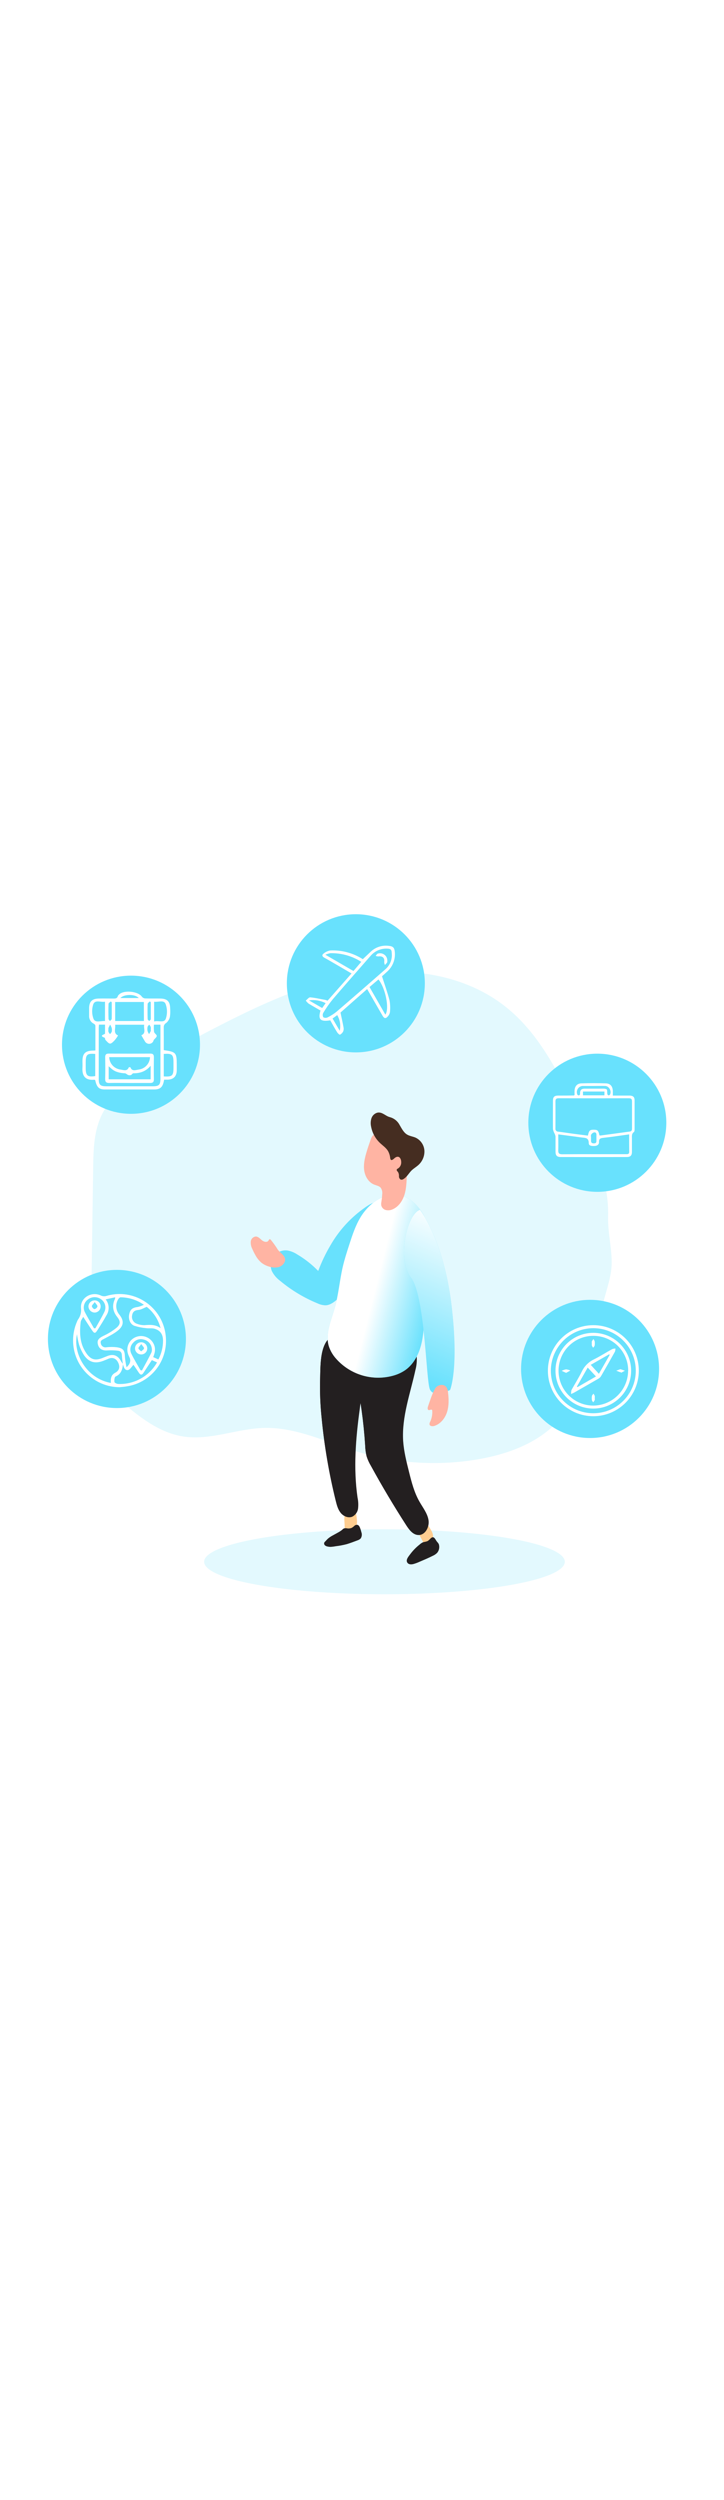 <svg id="_0321_travel_plans" xmlns="http://www.w3.org/2000/svg" xmlns:xlink="http://www.w3.org/1999/xlink" viewBox="0 0 500 500" data-imageid="travel-planning-27" imageName="Travel Planning" class="illustrations_image" style="width: 145px;"><defs><style>.cls-1_travel-planning-27{fill:url(#linear-gradient);}.cls-1_travel-planning-27,.cls-2_travel-planning-27,.cls-3_travel-planning-27,.cls-4_travel-planning-27,.cls-5_travel-planning-27,.cls-6_travel-planning-27,.cls-7_travel-planning-27,.cls-8_travel-planning-27,.cls-9_travel-planning-27,.cls-10_travel-planning-27,.cls-11_travel-planning-27,.cls-12_travel-planning-27{stroke-width:0px;}.cls-2_travel-planning-27{isolation:isolate;opacity:.18;}.cls-2_travel-planning-27,.cls-12_travel-planning-27{fill:#68e1fd;}.cls-3_travel-planning-27{fill:url(#linear-gradient-4-travel-planning-27);}.cls-4_travel-planning-27{fill:url(#linear-gradient-2-travel-planning-27);}.cls-5_travel-planning-27{fill:url(#linear-gradient-3-travel-planning-27);}.cls-6_travel-planning-27{fill:url(#linear-gradient-5-travel-planning-27);}.cls-7_travel-planning-27{fill:#452d21;}.cls-8_travel-planning-27{fill:#231f20;}.cls-9_travel-planning-27{fill:#fff;}.cls-10_travel-planning-27{fill:#ffcd90;}.cls-11_travel-planning-27{fill:#ffb4a3;}</style><linearGradient id="linear-gradient-travel-planning-27" x1="257.46" y1="272.57" x2="228.79" y2="246.07" gradientUnits="userSpaceOnUse"><stop offset="0" stop-color="#fff" stop-opacity="0"/><stop offset="1" stop-color="#fff"/></linearGradient><linearGradient id="linear-gradient-2-travel-planning-27" x1="313.37" y1="2681.27" x2="282.23" y2="2684.07" gradientTransform="translate(-61.05 3053.79) scale(1 -1)" gradientUnits="userSpaceOnUse"><stop offset="0" stop-color="#231f20" stop-opacity="0"/><stop offset="1" stop-color="#231f20"/></linearGradient><linearGradient id="linear-gradient-3-travel-planning-27" x1="345.8" y1="2677.79" x2="304.7" y2="2673.42" xlink:href="#linear-gradient-2-travel-planning-27"/><linearGradient id="linear-gradient-4-travel-planning-27" x1="299.42" y1="283.53" x2="259.89" y2="273.54" xlink:href="#linear-gradient-travel-planning-27"/><linearGradient id="linear-gradient-5-travel-planning-27" x1="277.62" y1="333.74" x2="321.9" y2="230.41" xlink:href="#linear-gradient-travel-planning-27"/></defs><g id="background_travel-planning-27"><path class="cls-2_travel-planning-27 targetColor" d="M419.96,226.73c.67-25.28-10.37-49.23-21.3-72.04-12.7-26.51-26.23-53.86-49.25-72.22-27.87-22.28-66.27-27.98-101.53-22.56-35.26,5.41-68.17,20.82-99.87,37.2-18.72,9.68-37.34,19.83-53.96,32.79-10.35,8.07-20.14,17.59-25.04,29.81-4.28,10.6-4.51,22.33-4.67,33.76l-1.76,119.74c-.1,6.51-.17,13.21,2.12,19.31,3.09,8.19,9.98,14.25,16.62,19.95,13.47,11.57,27.95,23.61,45.52,26.23,18.51,2.77,36.89-5.49,55.6-5.96,22.48-.54,43.48,10.09,65.01,16.58,26.97,8.09,55.45,9.8,83.19,4.98,19.82-3.47,39.76-10.73,53.76-25.15,8.06-8.35,13.78-18.61,18.33-29.26,6.26-14.66,10.44-30.12,12.41-45.93,1.38-11.02,6.87-22.66,7.25-33.47.41-11.02-2.74-22.29-2.43-33.76Z" style="fill: rgb(104, 225, 253);"/></g><g id="character_travel-planning-27"><ellipse class="cls-2_travel-planning-27 targetColor" cx="265.52" cy="465.05" rx="124.55" ry="22.42" style="fill: rgb(104, 225, 253);"/><path class="cls-12_travel-planning-27 targetColor" d="M219.77,264.5c-4.34-4.48-9.27-8.34-14.64-11.5-1.99-1.3-4.23-2.2-6.57-2.64-5.64-.74-10.8,3.23-11.54,8.87-.24,1.82.01,3.66.73,5.35,1.34,2.64,3.28,4.93,5.66,6.68,7.79,6.49,16.53,11.75,25.91,15.6,1.67.79,3.47,1.24,5.32,1.32,2.79,0,5.31-1.66,7.46-3.43,6.17-5.1,10.73-11.92,14.83-18.75,3.15-5.18,6.18-10.51,7.83-16.34.94-3.32,1.43-6.74,2.04-10.12s1.28-6.5,2.09-9.72c.69-2.73,3.1-7.25,2.87-10-.54-6.28-9.12.52-11.42,2.17-9.07,6.69-16.64,15.2-22.23,24.98-3.29,5.59-6.09,11.45-8.35,17.53Z" style="fill: rgb(104, 225, 253);"/><path class="cls-1_travel-planning-27" d="M219.77,264.5c-4.34-4.48-9.27-8.34-14.64-11.5-1.99-1.3-4.23-2.2-6.57-2.64-5.64-.74-10.8,3.23-11.54,8.87-.24,1.82.01,3.66.73,5.35,1.34,2.64,3.28,4.93,5.66,6.68,7.79,6.49,16.53,11.75,25.91,15.6,1.67.79,3.47,1.24,5.32,1.32,2.79,0,5.31-1.66,7.46-3.43,6.17-5.1,10.73-11.92,14.83-18.75,3.15-5.18,6.18-10.51,7.83-16.34.94-3.32,1.43-6.74,2.04-10.12s1.28-6.5,2.09-9.72c.69-2.73,3.1-7.25,2.87-10-.54-6.28-9.12.52-11.42,2.17-9.07,6.69-16.64,15.2-22.23,24.98-3.29,5.59-6.09,11.45-8.35,17.53Z"/><path class="cls-11_travel-planning-27" d="M191.64,249.43c-1.37-2.2-2.88-4.3-4.53-6.3-.23-.29-.54-.6-.91-.52s-.56.56-.78.92c-.87,1.44-3.14.92-4.45-.14s-2.5-2.56-4.2-2.66c-1.85.1-3.36,1.52-3.58,3.36-.16,1.81.21,3.62,1.06,5.22.65,1.53,1.4,3.02,2.23,4.46,1.05,1.91,2.43,3.62,4.08,5.04,1.62,1.26,3.49,2.18,5.47,2.71,1.92.63,3.97.76,5.96.39,2.01-.39,3.71-1.72,4.57-3.58,1.68-4.11-3.16-5.99-4.94-8.91Z"/><path class="cls-10_travel-planning-27" d="M238,440.52c-.05.66.04,1.32.26,1.94.66,1.5,2.69,1.91,4.25,1.4,1.56-.51,2.83-1.66,3.48-3.17.51-1.43.68-2.96.5-4.47-.1-1.45-.29-2.9-.58-4.33-.09-1.05-.62-2.01-1.45-2.65-1.9-1.07-5.45,1.26-6.17,3.1-.91,2.28-.26,5.76-.29,8.18Z"/><path class="cls-8_travel-planning-27" d="M244.64,440.37c-.56.54-1.19.99-1.87,1.36-.92.34-1.9.45-2.87.32-.78-.19-1.6-.19-2.38,0-.44.24-.85.56-1.19.93-.83.68-1.73,1.28-2.68,1.79l-3.96,2.18c-1.18.61-2.29,1.36-3.3,2.23-.61.57-1.13,1.19-1.74,1.82-.3.24-.54.54-.73.87-.22.65-.04,1.37.47,1.84.51.44,1.14.73,1.8.83.78.18,1.58.26,2.38.23,1.15-.08,2.28-.23,3.41-.45,2.54-.3,5.05-.78,7.52-1.42,2.48-.75,4.9-1.67,7.32-2.59.87-.26,1.67-.73,2.31-1.37.8-1.27.97-2.84.45-4.26-.24-1-.54-1.99-.91-2.96-.36-.94-.93-1.98-1.92-2.16-.69-.06-1.37.16-1.9.61l-.21.19Z"/><path class="cls-8_travel-planning-27" d="M222.17,366.28c1.85,19.15,5.1,38.14,9.72,56.82.72,2.89,1.51,5.87,3.37,8.19,1.86,2.33,5.12,3.79,7.89,2.72,2.3-1.09,3.87-3.28,4.15-5.81.27-2.48.14-4.99-.38-7.43-2.92-20.09-1.28-40.54,1.47-60.68.73-6.53,2.04-12.97,3.91-19.27,1.32-4.16,3.11-8.25,3.4-12.62.82-12.81-11.84-22.22-23.96-19.47-11.22,2.54-10.34,21.21-10.66,30.03-.25,9.19.12,18.38,1.09,27.52Z"/><path class="cls-4_travel-planning-27" d="M222.17,366.28c1.85,19.15,5.1,38.14,9.72,56.82.72,2.89,1.51,5.87,3.37,8.19,1.86,2.33,5.12,3.79,7.89,2.72,2.3-1.09,3.87-3.28,4.15-5.81.27-2.48.14-4.99-.38-7.43-2.92-20.09-1.28-40.54,1.47-60.68.73-6.53,2.04-12.97,3.91-19.27,1.32-4.16,3.11-8.25,3.4-12.62.82-12.81-11.84-22.22-23.96-19.47-11.22,2.54-10.34,21.21-10.66,30.03-.25,9.19.12,18.38,1.09,27.52Z"/><path class="cls-10_travel-planning-27" d="M291.81,450.7c.24.61.6,1.17,1.06,1.65,1.19,1.07,3.24.57,4.45-.54,1.19-1.14,1.84-2.72,1.8-4.36-.15-1.52-.65-2.99-1.47-4.28-.71-1.28-1.51-2.5-2.38-3.67-.51-.9-1.38-1.54-2.38-1.78-2.18-.17-4.41,3.46-4.27,5.43.1,2.48,2.16,5.35,3.2,7.56Z"/><path class="cls-8_travel-planning-27" d="M299.57,448.32c-.54-.3-1.19-.25-2.05.49-.58.63-1.2,1.21-1.86,1.75-1.13.73-2.61.68-3.85,1.19-.74.38-1.42.86-2.03,1.43-2.32,1.83-4.41,3.94-6.2,6.28-1.19,1.68-3.97,4.46-1.98,6.56.97,1.01,2.61.94,3.97.58,1.4-.4,2.77-.91,4.09-1.51,3.1-1.31,6.19-2.62,9.19-4.13,1.16-.49,2.22-1.22,3.1-2.12,1.37-1.69,1.77-3.97,1.06-6.02-.35-.6-.78-1.16-1.26-1.67-.73-.89-1.3-2.34-2.18-2.84Z"/><path class="cls-8_travel-planning-27" d="M244.35,317.91c-1.73,5.96-.24,12.31,1.07,18.36,3.46,15.97,5.72,32.17,6.76,48.47.06,2.55.4,5.09,1,7.57.75,2.33,1.76,4.56,3.02,6.65,7.63,13.94,15.76,27.59,24.37,40.95,2.03,3.15,4.67,6.63,8.42,6.7,4.77.11,7.73-5.69,6.94-10.37s-3.94-8.57-6.28-12.71c-3.58-6.26-5.4-13.34-7.15-20.33s-3.58-14.14-4.08-21.39c-1.07-16.69,4.95-32.82,8.5-49.11.8-2.99,1.09-6.1.85-9.19-.79-6.28-5.7-11.56-11.57-13.94-9.6-3.88-28.34-3.71-31.85,8.34Z"/><path class="cls-5_travel-planning-27" d="M244.35,317.91c-1.73,5.96-.24,12.31,1.07,18.36,3.46,15.97,5.72,32.17,6.76,48.47.06,2.55.4,5.09,1,7.57.75,2.33,1.76,4.56,3.02,6.65,7.63,13.94,15.76,27.59,24.37,40.95,2.03,3.15,4.67,6.63,8.42,6.7,4.77.11,7.73-5.69,6.94-10.37s-3.94-8.57-6.28-12.71c-3.58-6.26-5.4-13.34-7.15-20.33s-3.58-14.14-4.08-21.39c-1.07-16.69,4.95-32.82,8.5-49.11.8-2.99,1.09-6.1.85-9.19-.79-6.28-5.7-11.56-11.57-13.94-9.6-3.88-28.34-3.71-31.85,8.34Z"/><path class="cls-12_travel-planning-27 targetColor" d="M249.16,227.16c-3.64,5.9-5.81,12.57-7.94,19.15-1.65,5.07-3.29,10.15-4.5,15.35-2.19,9.46-2.92,19.23-5.6,28.56-2.46,8.56-6.57,17.42-4.07,25.97,1.03,3.24,2.75,6.22,5.02,8.74,9.99,11.35,25.66,15.87,40.16,11.58,2.75-.82,5.36-2.06,7.73-3.68,6.27-4.42,9.77-11.92,11.35-19.41,1.59-7.49,1.54-15.26,2.24-22.91,1.19-13.02,4.58-25.83,4.77-38.9s-3.58-27.12-13.75-35.27c-12.97-10.33-28-1.19-35.42,10.83Z" style="fill: rgb(104, 225, 253);"/><path class="cls-3_travel-planning-27" d="M249.16,227.16c-3.64,5.9-5.81,12.57-7.94,19.15-1.65,5.07-3.29,10.15-4.5,15.35-2.19,9.46-2.92,19.23-5.6,28.56-2.46,8.56-6.57,17.42-4.07,25.97,1.03,3.24,2.75,6.22,5.02,8.74,9.99,11.35,25.66,15.87,40.16,11.58,2.75-.82,5.36-2.06,7.73-3.68,6.27-4.42,9.77-11.92,11.35-19.41,1.59-7.49,1.54-15.26,2.24-22.91,1.19-13.02,4.58-25.83,4.77-38.9s-3.58-27.12-13.75-35.27c-12.97-10.33-28-1.19-35.42,10.83Z"/><path class="cls-11_travel-planning-27" d="M252.92,183.23c-1.13,3.95-2,8.1-1.36,12.16s3.04,8.05,6.86,9.54c1.57.63,3.41.89,4.52,2.17.91,1.36,1.27,3.02,1,4.64-.09,1.63-.26,3.25-.51,4.87-.21.9-.25,1.82-.12,2.73.41,1.6,1.69,2.82,3.3,3.17,1.59.33,3.24.12,4.7-.6,4.39-1.94,7.15-6.49,8.35-11.14,1.19-4.65,1.11-9.54,1.49-14.31.33-2.69.46-5.39.38-8.1-.45-5.96-3.5-11.41-8.35-14.91-3.43-2.47-10.84-5.6-14.94-2.99-1.44.92-1.97,2.61-2.5,4.14-1.01,2.85-1.99,5.74-2.81,8.62Z"/><path class="cls-7_travel-planning-27" d="M260.59,155.32c-1.93.53-3.46,2-4.08,3.9-.59,1.89-.66,3.9-.21,5.82.81,4.24,2.92,8.13,6.05,11.11,1.94,1.85,4.27,3.36,5.63,5.65.81,1.48,1.31,3.1,1.48,4.77.07.51.18,1.11.64,1.35s1.19-.19,1.69-.63c.93-.89,2.11-1.84,3.36-1.51s1.93,2.05,1.93,3.48c.14,1.71-.6,3.37-1.98,4.39-.43.26-.99.48-1.12.95-.2.7.58,1.19,1,1.84.42.83.61,1.76.54,2.69-.07.94.39,1.83,1.19,2.33.72.18,1.48.03,2.06-.43,2.38-1.47,3.65-4.14,5.66-6.05,1.3-1.19,2.9-2.15,4.26-3.33,2.95-2.51,4.59-6.24,4.42-10.11-.24-3.89-2.58-7.34-6.11-9-1.91-.83-4.07-1.05-5.84-2.11-2.46-1.47-3.74-4.22-5.21-6.67-1.4-2.68-3.88-4.64-6.81-5.39-3.03-.79-5.21-3.77-8.56-3.05Z"/><path class="cls-12_travel-planning-27 targetColor" d="M290.08,222.29s16.41,21.32,21.73,65.59c5.32,44.26-.99,58.71-.99,58.71,0,0-11.33,5.86-13.98-.54-2.65-6.39-3.26-64.54-13.12-77.1-9.86-12.57-2.65-43.94,6.36-46.65Z" style="fill: rgb(104, 225, 253);"/><path class="cls-6_travel-planning-27" d="M290.08,222.29s16.41,21.32,21.73,65.59c5.32,44.26-.99,58.71-.99,58.71,0,0-11.33,5.86-13.98-.54-2.65-6.39-3.26-64.54-13.12-77.1-9.86-12.57-2.65-43.94,6.36-46.65Z"/><path class="cls-11_travel-planning-27" d="M295.54,358.05c-.31.89-.38,2.23.55,2.38s1.72-.69,2.23-.11c.15.2.22.45.2.7.15,2.56-.34,5.11-1.42,7.43-.38.58-.54,1.29-.45,1.98.35,1.19,2.06,1.32,3.27.94,4.35-1.35,7.5-5.34,8.85-9.69s1.19-9.02.62-13.53c-.03-1.44-.54-2.83-1.45-3.95-2.15-2.09-6.05-1-7.39,1.31-2.19,3.78-3.57,8.42-5,12.53Z"/></g><g id="icon_5_travel-planning-27"><circle class="cls-12_travel-planning-27 targetColor" cx="407.51" cy="332.05" r="47.65" style="fill: rgb(104, 225, 253);"/><path class="cls-9_travel-planning-27" d="M409.86,364.67c-17.34.05-31.43-13.97-31.48-31.31-.05-17.34,13.97-31.43,31.31-31.48,17.34-.05,31.43,13.97,31.48,31.31,0,.02,0,.04,0,.06-.03,17.3-14.01,31.34-31.31,31.42ZM380.41,333.27c0,16.2,13.12,29.34,29.32,29.35,16.2,0,29.34-13.12,29.35-29.32,0-16.16-13.06-29.28-29.22-29.35-16.21,0-29.38,13.11-29.45,29.32Z"/><path class="cls-9_travel-planning-27" d="M409.86,307.17c14.42.07,26.06,11.81,26,26.23s-11.81,26.06-26.23,26c-14.38-.07-26-11.75-26-26.13-.02-14.4,11.63-26.08,26.03-26.1.07,0,.14,0,.2,0ZM433.84,333.32c.02-13.28-10.73-24.07-24.02-24.09-13.28-.02-24.07,10.73-24.09,24.02-.02,13.28,10.73,24.07,24.02,24.09.01,0,.02,0,.04,0,13.21-.13,23.88-10.81,24-24.02h.05Z"/><path class="cls-9_travel-planning-27" d="M394.45,349.34c-.07-.94.01-1.88.25-2.79,2.38-4.28,5.01-8.42,7.15-12.78,1.77-3.67,4.74-6.61,8.42-8.35,4.29-2.12,8.35-4.77,12.57-7.06.71-.24,1.45-.37,2.19-.38,0,.75-.11,1.49-.36,2.19-3.13,5.62-6.31,11.21-9.54,16.77-.4.7-.97,1.29-1.66,1.72-5.71,3.32-11.45,6.57-17.18,9.84-.35.17-.75.31-1.85.85ZM398.41,344.22l.39.39,12.78-7.37c-1.97-2.11-3.78-4.04-5.71-6.13-2.55,4.5-5.01,8.8-7.46,13.11ZM421.07,322.35l-.39-.38-12.72,7.27,5.65,6.17,7.46-13.06Z"/><path class="cls-9_travel-planning-27" d="M408.73,314.23c-.08-.39-.08-.8,0-1.19.31-.56.67-1.09,1.07-1.57.38.44.68.94.88,1.49.16.97.16,1.95,0,2.92-.1.57-.68,1.05-1.05,1.57-.35-.46-.65-.97-.88-1.5-.09-.57-.09-1.15-.02-1.72Z"/><path class="cls-9_travel-planning-27" d="M390.97,334.79l-3.06-1.4c.94-.5,1.95-.86,3.01-1.05,1.03.12,2.04.4,2.98.83l-2.92,1.61Z"/><path class="cls-9_travel-planning-27" d="M428.7,334.3c-.16.03-.33.03-.49,0-.88-.32-1.75-.67-2.64-1.01l2.65-1c.16-.05.32-.05.48,0l2.87,1.01-2.64,1.41-.24-.41Z"/><path class="cls-9_travel-planning-27" d="M410.74,352.34c.08.39.08.8,0,1.19-.31.56-.67,1.08-1.07,1.57-.3-.5-.8-.97-.88-1.5-.16-.96-.16-1.95,0-2.91.11-.57.68-1.06,1.05-1.59.36.47.66.98.89,1.51.08.57.08,1.15.01,1.72Z"/></g><g id="icon_4_travel-planning-27"><circle class="cls-12_travel-planning-27 targetColor" cx="412.52" cy="162.27" r="47.65" style="fill: rgb(104, 225, 253);"/><path class="cls-9_travel-planning-27" d="M396.8,143.15c0-.98-.06-2.07,0-3.16.21-2.95,1.73-4.77,4.66-4.88,5.65-.18,11.33-.19,16.98,0,3.03.08,4.58,1.96,4.77,5.01.06,1.03,0,2.05,0,3.41h11.75c2.28.11,3.28,1.01,3.29,3.23v20.09c0,.63-.08,1.54-.49,1.84-1.68,1.19-1.34,2.95-1.34,4.59v9.05c0,2.49-1.03,3.58-3.49,3.58-15.24.05-30.47.05-45.7,0-2.6,0-3.58-1.06-3.58-3.68v-10.59c-.17-.8-.45-1.57-.85-2.29-.46-.88-.77-1.83-.93-2.81-.08-6.48,0-12.95,0-19.43,0-2.64.94-3.58,3.65-3.58,3.58,0,7.15,0,10.82-.07-.01,0,.12-.13.45-.31ZM414,170.99c.25.05.51.08.76.08l20.14-2.72c1.36-.18,1.57-1.04,1.57-2.19v-18.54c0-1.56-.45-2.24-2.15-2.24-16.19.05-32.38.05-48.57,0-1.67,0-2.17.66-2.16,2.22.06,6.19,0,12.37,0,18.54-.19,1.06.52,2.07,1.58,2.25.14.03.29.03.44.03,4.08.5,8.16,1.19,12.23,1.68,2.73.37,5.46.7,8.17,1.05.78-3.58,1.34-4.1,4.13-4.08,2.59.02,3.14.57,3.85,3.92ZM434.5,170.29c-6.17.86-11.92,1.75-17.8,2.38-1.92.23-3.11.52-3.02,2.87.08,1.86-1.3,2.69-3.06,2.75s-4.04.06-4.03-2.03c0-3.64-2.33-3.58-4.69-3.8-1.03-.12-2.04-.27-3.06-.42l-13.3-1.75c0,3.8.12,7.32,0,10.83-.1,2.21.58,2.9,2.85,2.89,12.81-.11,25.61-.06,38.42-.06h5.96c1.19,0,1.79-.41,1.78-1.65-.06-3.85-.05-7.74-.05-12.01h0ZM410.01,136.9h-7.73c-2.34.18-4.08,2.23-3.9,4.56.04.51.17,1.02.39,1.48.21.28.54.45.89.47.35-.02.66-.21.85-.5.1-.42.14-.86.1-1.3q.08-2.85,2.99-2.85h11.26c1.38,0,2.96-.18,4.04.43.6.33.32,2.15.54,3.28.07.35.41.83.69.89.41.06.83-.1,1.1-.42,1.38-2.38-.57-5.96-3.27-6.05s-5.29.01-7.95.01h0ZM417.43,140.74h-14.83v2.62h14.83v-2.62ZM408.18,172.58h0v1.53c-.08,1.4.1,2.38,1.94,2.38s1.81-1.01,1.78-2.28,0-2.48,0-3.72-.75-1.8-1.8-1.53c-.77.26-1.42.79-1.82,1.49-.35.56-.1,1.42-.1,2.16v-.04Z"/></g><g id="icon_3_travel-planning-27"><circle class="cls-12_travel-planning-27 targetColor" cx="245.75" cy="66.1" r="47.65" style="fill: rgb(104, 225, 253);"/><path class="cls-9_travel-planning-27" d="M253.56,70.06l-18.41,16.21c.74,3.51,1.48,6.83,2.09,10.18.21.94.13,1.93-.23,2.83-.49.96-1.26,1.75-2.22,2.25-.32.16-1.49-.91-1.94-1.63-1.69-2.72-3.24-5.52-4.77-8.26-6.84,1.11-8.61-.62-6.73-6.75-2.72-1.59-5.51-3.14-8.2-4.77-.75-.62-1.41-1.33-1.98-2.11,1.03-.79,2.11-2.31,3.06-2.23,3.58.31,7.04,1.19,10.55,1.79.49.14.96.32,1.42.55,5.46-6.19,10.91-12.37,16.58-18.81l-10.6-6.18c-2.78-1.61-5.54-3.24-8.35-4.77-1.31-.73-1.62-1.82-.5-2.65,1.35-1.18,3-1.96,4.77-2.27,7.93-.36,15.77,1.75,22.45,6.03,1.94-1.84,3.77-3.58,5.65-5.33,3.24-2.98,7.61-4.4,11.98-3.9,3.35.27,4.28,1.25,4.51,4.67.37,5.05-1.66,9.97-5.49,13.28-1.28,1.19-2.61,2.38-3.39,3.05,1.84,5.76,3.76,11.08,5.18,16.53.48,2.61.6,5.27.35,7.91-.12,1.11-.57,2.16-1.3,3.01-1.65,1.99-2.65,1.85-3.95-.39-3.46-5.95-6.88-11.94-10.54-18.24ZM270.62,46.52c-.17-2.25.24-4.22-2.83-4.33-4.55-.32-8.98,1.56-11.92,5.04-8.72,9.96-17.51,19.87-26.1,29.93-2.43,2.98-4.63,6.13-6.59,9.43-.45.94-.4,2.04.13,2.93.92.51,2.02.54,2.97.08,2.22-1.09,4.31-2.43,6.22-3.98,11.27-9.66,22.48-19.39,33.63-29.18,2.9-2.48,4.55-6.12,4.5-9.93ZM266.13,87.71c3.01-4.11,0-18.51-4.77-24.27l-6.17,5.22,10.93,19.04ZM249.5,51.3c-6.4-4.09-13.87-6.17-21.46-5.96-1.14.22-2.26.58-3.32,1.06l19.39,11.23,5.39-6.33ZM224.9,79.78c-3.55-1.82-7.57-2.49-11.52-1.92l9.12,5.28,2.4-3.36ZM234.63,98.86c.81-3.7.18-7.57-1.74-10.84l-3.22,2.38,4.96,8.45Z"/><path class="cls-9_travel-planning-27" d="M267.48,50.6c.04.41-.03.81-.18,1.19-.44.6-.93,1.15-1.48,1.65-.28-.63-.44-1.3-.48-1.99.43-2.85-1.11-4.33-4.04-3.88-.65-.02-1.28-.15-1.88-.39.48-.54.85-1.31,1.43-1.54,2.63-.89,5.48.51,6.37,3.14.2.59.29,1.2.26,1.82Z"/></g><g id="icon_2_travel-planning-27"><circle class="cls-12_travel-planning-27 targetColor" cx="90.46" cy="108.46" r="47.65" style="fill: rgb(104, 225, 253);"/><path class="cls-9_travel-planning-27" d="M113.1,112.18c8.45,1.19,8.97,1.74,8.97,10.12v4.21c-.21,3.85-2.31,5.89-6.17,6.05h-2.54c-.12.56-.21,1.05-.32,1.53-.85,3.71-2.6,5.22-6.42,5.23h-34.14c-4.17,0-5.64-1.5-6.75-6.51-.22-.11-.45-.19-.69-.21-5.54.5-8.49-1.97-8.1-8.35.1-1.48,0-2.97,0-4.46,0-5.19,1.93-7.15,7.06-7.29.51,0,1.03,0,1.88-.1v-17.05c0-.49-.66-1.19-1.19-1.42-2.01-1.02-3.24-3.11-3.15-5.35v-5.52c.1-4.34,2.07-6.34,6.49-6.45,3.49-.08,7,0,10.51,0,1.34,0,2.38-.1,2.83-1.65.17-.4.44-.76.78-1.04,3.2-3.42,13.25-2.38,15.84,1.42.55.69,1.36,1.12,2.24,1.19,3.58.13,7.15,0,10.73.08,4.53.1,6.48,2.11,6.55,6.67.17,1.99.12,3.99-.17,5.96-.37,1.66-1.28,3.15-2.59,4.23-1.11.62-1.76,1.82-1.67,3.09.06,5.15.02,10.31.02,15.61ZM68.35,94.6c-.07.93-.16,1.61-.16,2.3v35.2c0,4.03,1.05,5.02,5.23,5.02h32.04c4.41,0,5.35-.95,5.35-5.44,0-11.46,0-22.92,0-34.4v-2.66h-4.5c-.14,1.66-.11,3.34.1,5,.21,1.01,1.85,1.86,1.84,2.77s-1.29,1.79-2,2.72c-.25.35-.29.83-.51,1.19-.96,1.54-2.98,2-4.52,1.04-.39-.25-.73-.57-.99-.96-.89-1.41-1.69-2.87-2.62-4.46,3.58-1.5,1.4-4.63,1.97-7.25h-20.03c.36,2.77-1.49,5.87,1.99,7.41-.67,1.13-1.43,2.21-2.28,3.22-.94.97-2.16,2.38-3.23,2.38s-2.19-1.5-3.16-2.47c-.37-.36-.24-1.44-.56-1.56-3.95-1.44-.87-2.02.23-2.77v-6.28h-4.19ZM99.35,78.98h-19.81v13.12h19.85l-.05-13.12ZM72.51,78.78c-2.91.56-6.84-1.61-8.1,1.82-1.1,3.28-1.03,6.83.19,10.06,1.26,2.99,5.09,1.19,7.91,1.48v-13.37ZM106.45,92.44c2.97-.92,6.93,1.36,8.1-2.02,1.08-3.28,1.02-6.83-.18-10.08-1.19-3.03-5.1-1.11-7.92-1.54v13.63ZM65.77,114.81c-5.6-.49-6.57.41-6.58,5.81v3.94c0,5.26,1.26,6.34,6.58,5.53v-15.28ZM113.1,114.81v15.5c5.86.36,6.71-.45,6.71-5.96v-3.68c0-5.45-.92-6.27-6.71-5.89v.04ZM77.16,79.11l-.7-.5c-.52.54-1.48,1.06-1.5,1.61-.14,3.49-.12,6.99,0,10.48,0,.49.64.97,1,1.44.41-.51,1.19-1.01,1.19-1.54.07-3.78.01-7.67.01-11.5ZM104.1,79.04l-.7-.45c-.5.57-1.41,1.13-1.43,1.72-.13,3.49-.11,6.99,0,10.48,0,.47.72.92,1.09,1.37.38-.45,1.07-.91,1.09-1.37.01-3.96-.02-7.83-.02-11.75h-.01ZM83.12,76.27h12.72c-2.47-2.81-10.09-2.84-12.72,0ZM74.88,97.74c-.1.6-.1,1.2,0,1.8.29.58.65,1.12,1.09,1.6.5-.47.9-1.02,1.19-1.63.19-.84.19-1.72,0-2.56-.28-.83-.65-1.63-1.11-2.38-.38.79-.79,1.57-1.19,2.38-.03.25-.02.51.04.75v.05ZM104.11,98.02c.09-.6.09-1.2,0-1.8-.28-.59-.65-1.14-1.09-1.63-.38.52-.99,1-1.12,1.59-.19.94-.19,1.9,0,2.84.26.75.61,1.47,1.06,2.12.38-.7.81-1.4,1.19-2.12.05-.34.04-.7-.04-1.04v.05Z"/><path class="cls-9_travel-planning-27" d="M89.5,134.84c-4.64,0-9.28-.1-13.9,0-2.38.07-3.03-.79-2.96-3.05.14-4.89.08-9.79,0-14.69,0-1.78.57-2.52,2.38-2.52,9.62.06,19.24.06,28.87,0,1.85,0,2.38.75,2.38,2.52-.07,5.08-.1,10.15,0,15.22,0,2.07-.89,2.53-2.69,2.52-4.64-.02-9.36.01-14.08.01ZM103.59,117.02h-28.17c.14,4.39,3.45,8.02,7.8,8.57,1.94.21,4.53,1.55,5.74-1.57.35-.13.74-.13,1.1,0,1.19,3.14,3.79,1.79,5.74,1.57,4.35-.55,7.66-4.19,7.8-8.57ZM104.03,122.98c-3.42,4.02-7.46,5.21-12.02,5.19-.51,0-.95.97-1.55,1.19-.62.21-1.29.21-1.91,0-.81-.29-1.53-1.19-2.31-1.19-3.3-.2-6.43-.8-9.05-2.98-.68-.56-1.32-1.19-2.13-1.87v8.98h28.98v-9.31Z"/></g><g id="icon_1_travel-planning-27"><circle class="cls-12_travel-planning-27 targetColor" cx="80.75" cy="311.39" r="47.65" style="fill: rgb(104, 225, 253);"/><path class="cls-9_travel-planning-27" d="M82.55,344.66c-17.82-.11-32.18-14.64-32.08-32.46.03-4.43.96-8.8,2.75-12.86.17-.47.39-.92.66-1.35,1.66-2.23,2.4-5.02,2.07-7.79-.73-7.15,7.21-11.92,13.76-8.75,1.08.5,2.3.63,3.46.35,16.94-5.18,34.87,4.36,40.05,21.31.61,1.99,1.02,4.04,1.23,6.12,1.84,16.78-9.78,32.06-26.44,34.77-1.81.39-3.65.45-5.47.66ZM84.94,328.61c-.37,3.68-1.19,6.98-5.15,8.7-.72.31-.95,2.54-.75,3.78.1.6,1.72,1.31,2.66,1.35,2.08.08,4.16-.06,6.2-.43,8.66-1.51,16.19-6.8,20.55-14.43l-3.58-1.6c-2,3.04-3.91,5.87-5.77,8.74-1.11,1.71-2.09,1.63-3.18,0s-2.38-3.58-3.78-5.51c-.79.94-1.38,1.73-2.03,2.46-1.56,1.75-3.27,1.62-4.4-.43-.35-.83-.63-1.69-.82-2.58-.34-1.93-.58-3.88-.72-5.84,0-1.92-.83-3.12-2.67-3.32-2.37-.29-4.77-.37-7.15-.23-3.45.3-5.78-.87-6.65-3.84s.21-4.45,3.77-6.2c3.23-1.48,6.27-3.36,9.03-5.59,2.84-2.44,2.77-4.52.44-7.44-3.08-3.86-3.68-7.91-1.57-12.37.11-.39.17-.79.2-1.19l-6.61,1.45c2.52,3.13,2.76,7.52.6,10.91-1.98,3.58-4.15,7.05-6.37,10.48-1.44,2.22-2.09,2.18-3.58,0-2.04-2.98-3.98-6.03-6.14-9.34-.7,1.37-1.63,2.38-1.76,3.58-.74,6.55-.69,13.22,2.46,19.08,3.95,7.36,7.56,7.95,13.65,5.28.61-.26,1.25-.45,1.86-.73,4.48-1.92,7.69-.78,9.97,3.52.38.6.8,1.17,1.25,1.72h.06ZM109.36,325.53c2.15-4.04,3.26-8.54,3.23-13.12-.07-4.16-1.79-6.84-5.81-8.06-1.84-.56-3.95-.14-5.96-.42-2.77-.25-5.51-.81-8.16-1.66-2.87-1.19-4.11-4.65-3.43-7.88.73-3.47,2.25-4.64,6.09-5.09,1.4-.35,2.75-.85,4.04-1.49-4.7-3.29-10.29-5.09-16.03-5.16-.54,0-1.29.67-1.6,1.19-2.2,3.41-1.87,7.88.82,10.92,3.09,3.95,2.98,7.31-.82,10.57-2.84,2.38-6.38,4.1-9.73,5.9-1.41.76-2.89,1.19-2.38,3.18.25,1.77,1.89,2.99,3.66,2.74.07,0,.13-.02.19-.03,2.4-.29,4.83-.29,7.23,0,4.51.67,5.46,2.18,5.58,6.76.22,2.36.59,4.71,1.11,7.02q3.74-3.34,2-6.89c-.32-.68-.63-1.37-.88-2.07-1.72-4.7.58-9.92,5.2-11.83,4.69-1.96,10.09.05,12.37,4.59,1.56,3.11,1.03,6.12-.29,9.19l3.57,1.63ZM76.57,341.7c-.26-3.04.18-5.52,3.01-7.02s3.47-3.99,2.05-6.95-3.92-3.9-6.8-2.68c-1.19.52-2.44,1.06-3.7,1.51-5.46,1.99-9.64.94-12.99-3.79-1.54-2.35-2.74-4.9-3.58-7.58-.63-2.32-1.1-4.69-1.38-7.08-3.04,13.55,6.83,30.67,23.38,33.6ZM101.31,289.24c-2.07.82-3.84,1.99-5.69,2.13-2.65.21-4.01,1.3-4.4,3.8-.49,2.48.93,4.94,3.33,5.75,1.63.63,3.36.96,5.1.97,3.95-.33,7.77-.54,11.24,2.05-1.48-5.83-4.85-11.01-9.59-14.73v.02ZM97.02,332.94l1.01.17c2.19-4.09,4.45-8.14,6.52-12.29.39-1.01.47-2.11.24-3.17-.45-2.89-2.63-5.21-5.5-5.83-2.63-.82-5.5.02-7.27,2.13-2.13,2.06-2.62,5.29-1.19,7.88,1.84,3.76,4.09,7.39,6.19,11.09v.02ZM64.93,304.03h.95c2.1-3.78,4.35-7.48,6.22-11.35,1.49-3.07.5-6.77-2.33-8.68-2.73-1.99-6.45-1.91-9.09.19-2.77,2-3.64,5.74-2.04,8.76,1.91,3.74,4.2,7.39,6.27,11.08Z"/><path class="cls-9_travel-planning-27" d="M93.25,317.75c.13-2.36,2.14-4.18,4.51-4.08,2.27.14,4.01,2.07,3.92,4.34-.03,2.27-1.88,4.08-4.15,4.06-.1,0-.19,0-.29-.01-2.27-.13-4.03-2.03-3.99-4.3ZM97.56,314.89c-1,1.42-2.04,2.24-1.96,2.95s1.19,1.42,1.86,2.12c.7-.67,1.86-1.28,1.98-2.04s-.92-1.57-1.88-3.03Z"/><path class="cls-9_travel-planning-27" d="M65.38,293.19c-2.27-.06-4.12-1.83-4.29-4.09-.04-2.35,1.83-4.29,4.18-4.33,0,0,.02,0,.02,0,2.26-.07,4.15,1.72,4.22,3.98,0,.02,0,.03,0,.05.08,2.34-1.76,4.31-4.1,4.39-.01,0-.03,0-.04,0ZM65.45,285.93c-1.01,1.37-2.06,2.18-2,2.91s1.19,1.98,1.82,1.98c.95-.21,1.72-.91,2.03-1.84.11-.72-.87-1.6-1.85-3.02v-.04Z"/></g></svg>